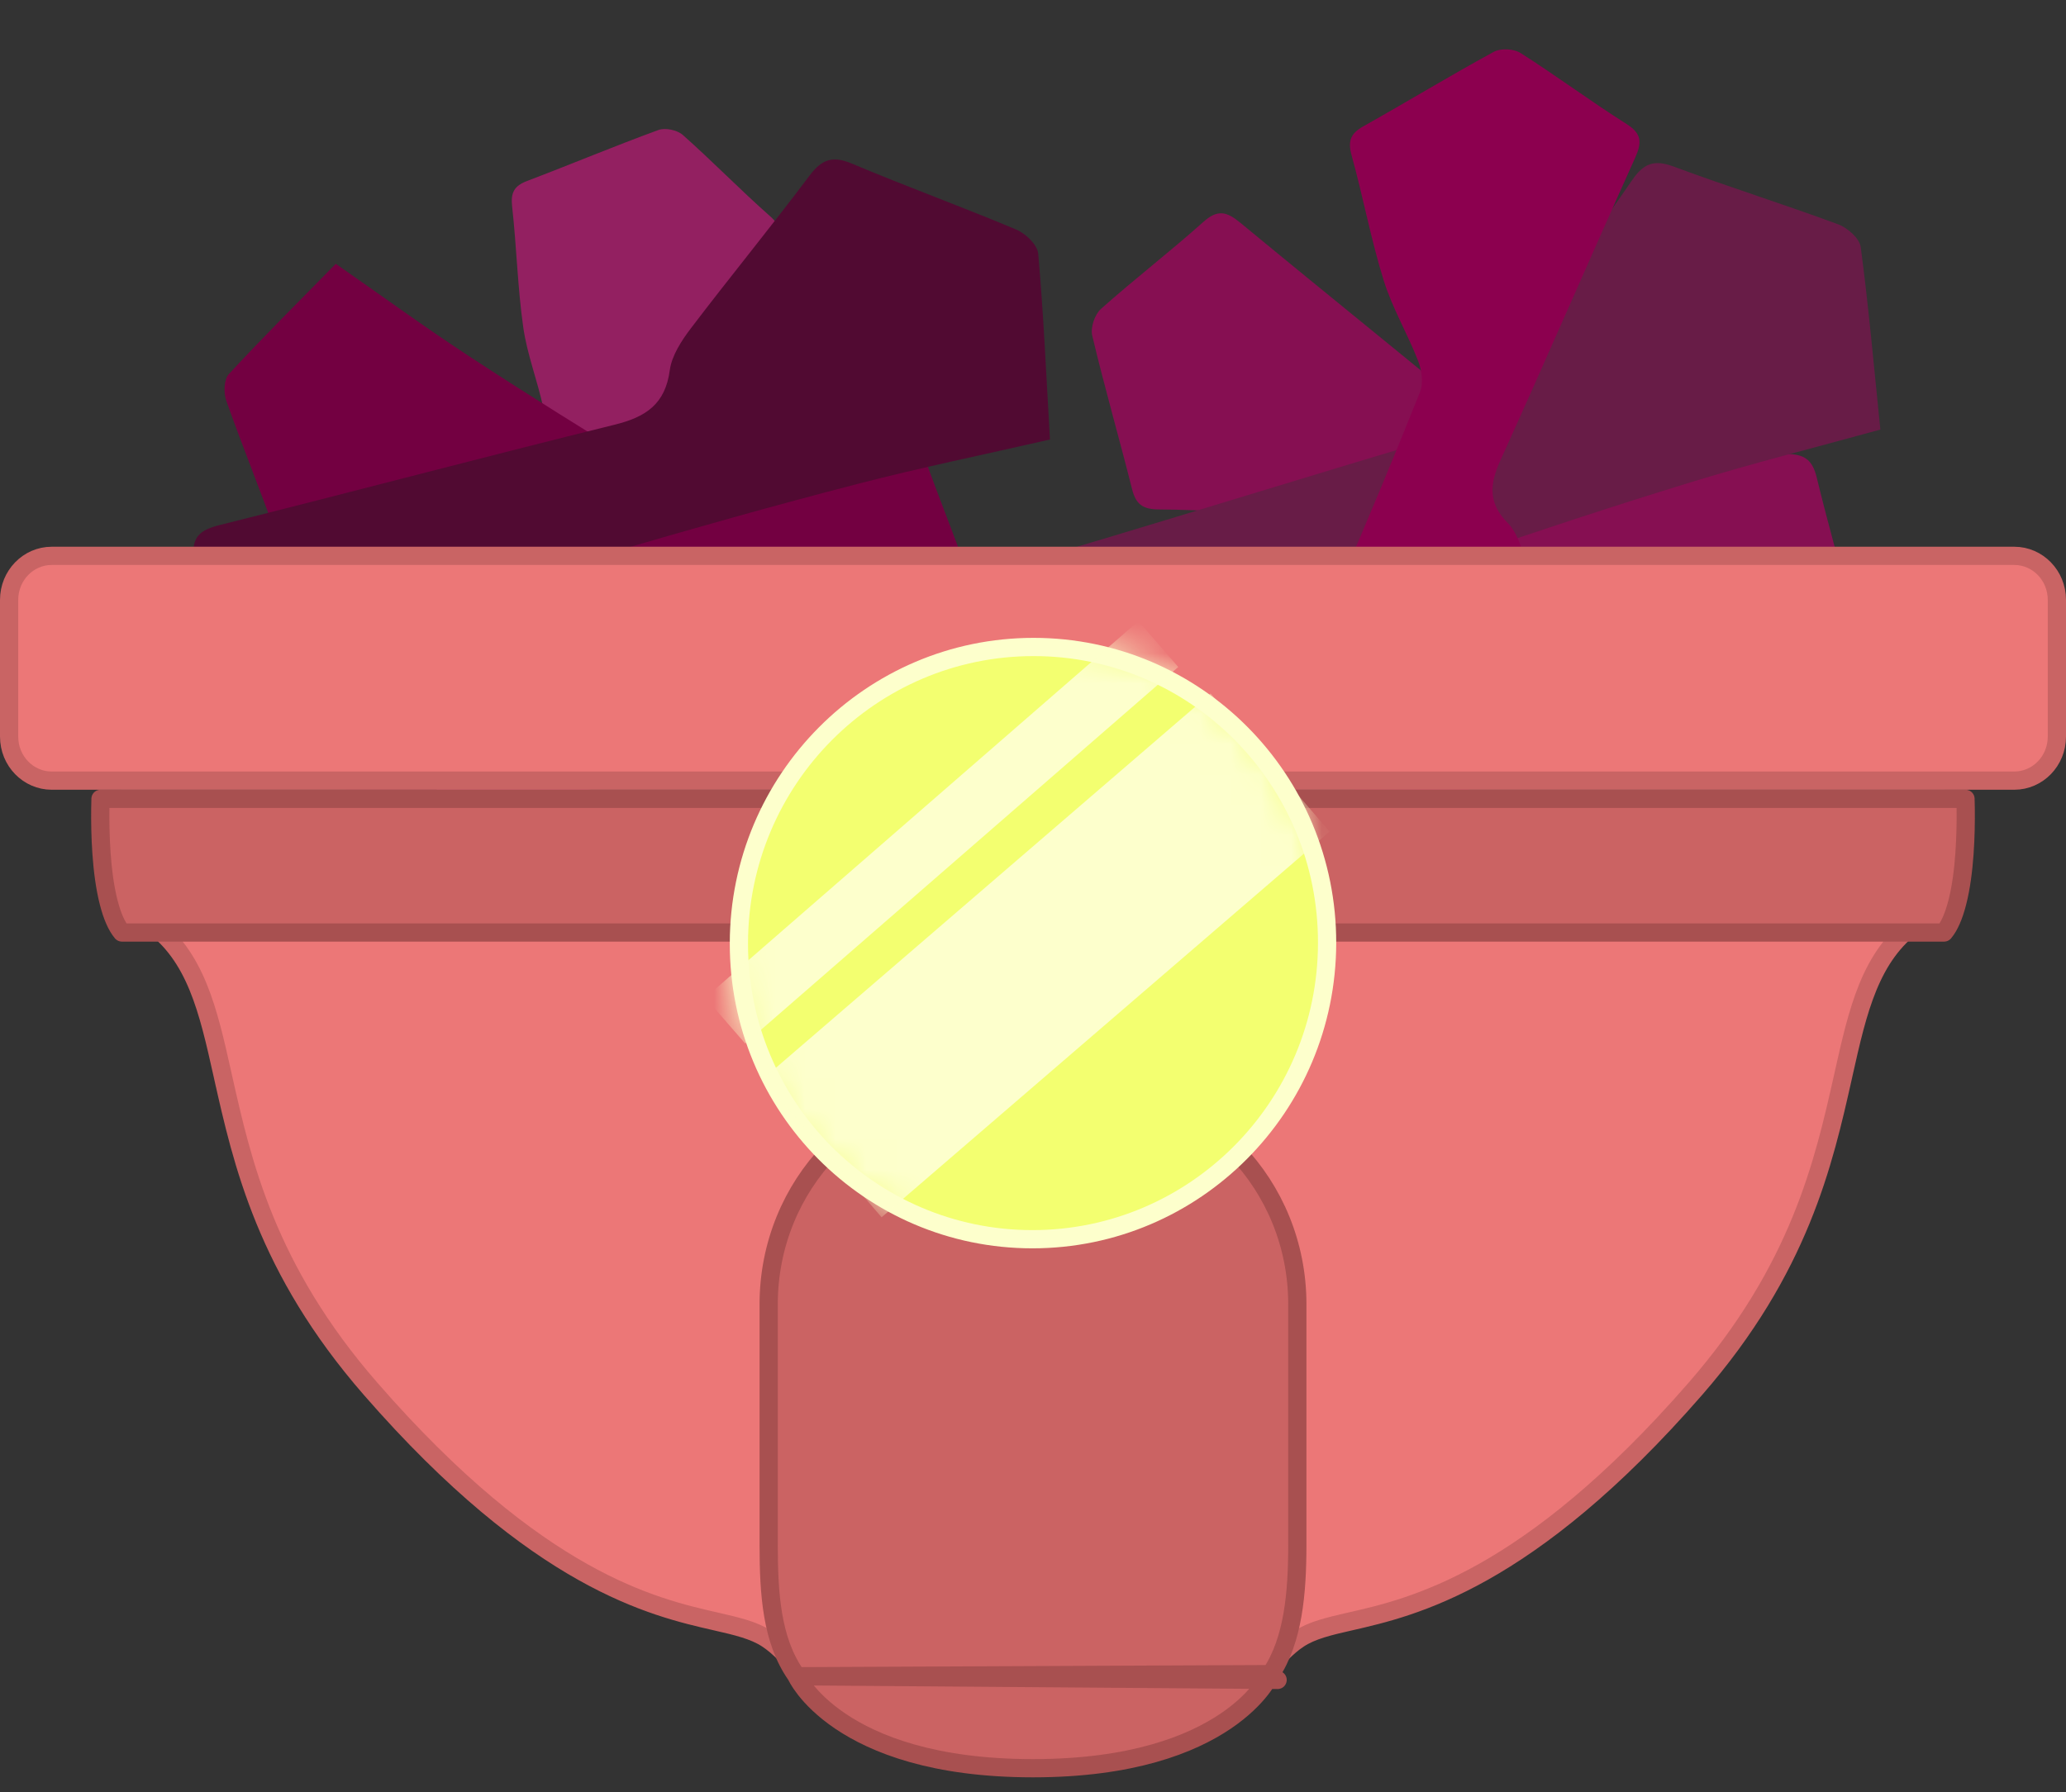 <svg width="68" height="59" viewBox="0 0 68 59" fill="none" xmlns="http://www.w3.org/2000/svg">
<rect x="0" y="0" width="68" height="59" fill="#333333" stroke="none"/>
<g clip-path="url(#clip0_2103_9787)">
<path d="M11.607 24.084C12.572 22.656 13.512 21.33 14.383 19.958C15.551 18.119 16.678 16.253 17.786 14.376C17.934 14.124 17.945 13.721 17.881 13.422C17.692 12.534 17.351 11.675 17.223 10.779C17.035 9.464 17.004 8.123 16.856 6.799C16.804 6.333 16.93 6.117 17.353 5.956C18.795 5.409 20.22 4.81 21.668 4.281C21.897 4.197 22.29 4.28 22.475 4.444C23.451 5.31 24.364 6.25 25.341 7.114C25.761 7.485 25.728 7.752 25.44 8.198C23.579 11.074 21.76 13.98 19.891 16.851C19.445 17.537 19.315 18.107 19.813 18.807C20.029 19.109 20.108 19.553 20.148 19.946C20.313 21.563 20.418 23.188 20.593 24.804C20.651 25.339 20.503 25.583 20.008 25.765C18.614 26.278 17.245 26.863 15.851 27.377C15.607 27.467 15.197 27.462 15.027 27.309C13.887 26.288 12.793 25.215 11.607 24.085L11.607 24.084Z" fill="#932061"/>
<path d="M56.814 24.916C55.341 23.649 53.979 22.422 52.556 21.267C50.649 19.717 48.706 18.21 46.748 16.723C46.487 16.524 46.037 16.459 45.693 16.492C44.673 16.586 43.667 16.856 42.647 16.882C41.149 16.921 39.642 16.779 38.14 16.772C37.611 16.769 37.385 16.599 37.261 16.105C36.837 14.417 36.352 12.742 35.95 11.051C35.886 10.784 36.03 10.354 36.238 10.169C37.337 9.189 38.509 8.289 39.605 7.308C40.075 6.887 40.37 6.958 40.832 7.34C43.81 9.801 46.826 12.22 49.797 14.689C50.507 15.279 51.128 15.499 51.978 15.033C52.344 14.831 52.852 14.8 53.297 14.807C55.131 14.834 56.965 14.929 58.798 14.945C59.405 14.95 59.658 15.149 59.797 15.727C60.19 17.355 60.665 18.965 61.058 20.594C61.128 20.88 61.069 21.339 60.875 21.509C59.581 22.651 58.236 23.737 56.815 24.917L56.814 24.916Z" fill="#860F52"/>
<path d="M61.889 14.143C59.755 14.731 57.729 15.241 55.733 15.852C53.056 16.672 50.397 17.553 47.748 18.461C47.393 18.582 47.046 18.967 46.858 19.312C46.3 20.337 45.916 21.46 45.294 22.442C44.379 23.883 43.289 25.219 42.328 26.634C41.989 27.134 41.685 27.239 41.138 27.043C39.273 26.372 37.381 25.767 35.526 25.074C35.232 24.964 34.918 24.555 34.874 24.241C34.645 22.58 34.538 20.9 34.306 19.239C34.206 18.528 34.461 18.294 35.115 18.1C39.335 16.845 43.537 15.528 47.76 14.286C48.768 13.989 49.371 13.541 49.469 12.441C49.511 11.966 49.804 11.466 50.093 11.05C51.283 9.332 52.538 7.658 53.717 5.934C54.107 5.363 54.456 5.25 55.09 5.485C56.88 6.149 58.705 6.721 60.495 7.383C60.81 7.499 61.206 7.846 61.244 8.137C61.503 10.086 61.676 12.049 61.89 14.142L61.889 14.143Z" fill="#681C47"/>
<path d="M11.053 8.686C12.573 9.744 13.985 10.775 15.446 11.732C17.406 13.015 19.395 14.254 21.396 15.473C21.664 15.637 22.097 15.654 22.42 15.59C23.378 15.4 24.306 15.047 25.271 14.922C26.687 14.74 28.13 14.726 29.555 14.587C30.057 14.538 30.287 14.677 30.454 15.134C31.02 16.692 31.643 18.233 32.19 19.798C32.276 20.045 32.181 20.466 32.002 20.663C31.057 21.699 30.033 22.666 29.089 23.704C28.685 24.149 28.398 24.11 27.923 23.793C24.858 21.75 21.762 19.751 18.704 17.699C17.974 17.209 17.363 17.061 16.603 17.587C16.275 17.814 15.796 17.892 15.374 17.929C13.632 18.083 11.884 18.171 10.144 18.335C9.568 18.39 9.309 18.226 9.12 17.692C8.59 16.186 7.981 14.705 7.45 13.199C7.356 12.935 7.367 12.494 7.534 12.314C8.649 11.105 9.819 9.944 11.051 8.686L11.053 8.686Z" fill="#730041"/>
<path d="M34.556 14.47C32.367 14.971 30.291 15.397 28.241 15.928C25.491 16.639 22.757 17.412 20.031 18.213C19.666 18.32 19.297 18.695 19.091 19.037C18.48 20.05 18.041 21.171 17.365 22.138C16.374 23.558 15.209 24.863 14.172 26.255C13.806 26.745 13.493 26.839 12.948 26.615C11.088 25.852 9.197 25.154 7.347 24.368C7.055 24.244 6.755 23.816 6.725 23.495C6.567 21.801 6.534 20.093 6.373 18.401C6.303 17.674 6.572 17.449 7.244 17.282C11.577 16.199 15.895 15.052 20.23 13.982C21.266 13.727 21.896 13.3 22.045 12.19C22.109 11.71 22.429 11.217 22.741 10.807C24.023 9.12 25.37 7.479 26.642 5.785C27.063 5.224 27.421 5.124 28.054 5.392C29.838 6.144 31.662 6.806 33.447 7.557C33.76 7.689 34.147 8.058 34.172 8.355C34.348 10.342 34.435 12.338 34.558 14.469L34.556 14.47Z" fill="#510A32"/>
<path d="M41.812 24.075C42.596 22.423 43.371 20.882 44.065 19.305C44.995 17.189 45.878 15.052 46.738 12.907C46.854 12.62 46.797 12.196 46.68 11.893C46.332 10.993 45.828 10.149 45.542 9.231C45.123 7.884 44.866 6.484 44.488 5.122C44.355 4.641 44.453 4.394 44.874 4.158C46.311 3.352 47.721 2.494 49.167 1.706C49.395 1.581 49.826 1.604 50.049 1.746C51.228 2.496 52.352 3.333 53.532 4.08C54.038 4.4 54.048 4.685 53.817 5.199C52.325 8.513 50.883 11.85 49.382 15.16C49.024 15.95 48.982 16.568 49.627 17.221C49.905 17.502 50.064 17.954 50.171 18.359C50.616 20.027 50.999 21.712 51.454 23.377C51.605 23.927 51.488 24.207 50.994 24.477C49.603 25.24 48.25 26.074 46.859 26.837C46.615 26.972 46.18 27.033 45.974 26.9C44.596 26.015 43.257 25.068 41.812 24.076L41.812 24.075Z" fill="#8C004F"/>
<path d="M23.549 53.379L23.549 53.379L23.549 53.379C22.518 53.144 21.067 52.812 19.183 51.754C17.297 50.695 14.965 48.9 12.2 45.726L12.2 45.726C8.757 41.774 7.973 38.275 7.335 35.426L7.042 35.491L7.335 35.426C7.33 35.402 7.324 35.378 7.319 35.354C6.853 33.271 6.449 31.466 4.944 30.391C4.826 30.255 4.713 30.017 4.618 29.682C4.519 29.337 4.448 28.922 4.398 28.481C4.313 27.726 4.294 26.917 4.302 26.3H63.698C63.706 26.917 63.687 27.726 63.602 28.481C63.552 28.922 63.481 29.337 63.383 29.682C63.287 30.017 63.174 30.255 63.056 30.391C61.553 31.465 61.149 33.267 60.682 35.348L60.665 35.425L60.665 35.426C60.026 38.275 59.241 41.773 55.799 45.726C53.035 48.9 50.703 50.694 48.816 51.754C46.932 52.811 45.481 53.144 44.451 53.379L44.451 53.379L44.518 53.672L44.451 53.379L44.404 53.39C43.763 53.537 43.181 53.67 42.745 53.959C42.354 54.218 42.034 54.58 41.729 54.925L41.708 54.95L41.708 54.95C41.181 55.547 40.586 56.22 39.471 56.755C38.351 57.292 36.681 57.7 34 57.7C31.319 57.7 29.648 57.292 28.528 56.755C27.413 56.221 26.818 55.547 26.292 54.95L26.289 54.946C25.978 54.593 25.653 54.223 25.254 53.959C24.819 53.67 24.237 53.537 23.596 53.39L23.549 53.379Z" fill="#EC7777" stroke="#C96464" stroke-width="0.6"/>
<path d="M26.221 55.186L26.222 55.187C26.224 55.191 26.227 55.197 26.232 55.206C26.241 55.225 26.256 55.254 26.279 55.292C26.325 55.369 26.399 55.483 26.508 55.623C26.727 55.901 27.09 56.28 27.655 56.662C28.782 57.425 30.734 58.214 33.999 58.214C37.264 58.214 39.217 57.425 40.344 56.662C40.908 56.28 41.271 55.901 41.49 55.623C41.6 55.483 41.674 55.369 41.719 55.292C41.742 55.254 41.757 55.225 41.767 55.206C41.769 55.202 41.771 55.198 41.773 55.195C41.774 55.192 41.775 55.189 41.776 55.187L41.777 55.186C41.777 55.185 41.777 55.185 41.777 55.185M26.221 55.186L42.051 55.307C41.777 55.186 41.777 55.185 41.777 55.185M26.221 55.186C26.221 55.185 26.221 55.185 26.221 55.185C26.221 55.185 26.221 55.185 26.221 55.185C26.221 55.185 26.221 55.185 26.221 55.185L26.221 55.184C26.221 55.184 26.221 55.184 26.221 55.184C26.213 55.167 26.204 55.151 26.193 55.136C25.401 53.998 25.3 52.481 25.3 50.854V42.937C25.3 39.007 28.376 35.814 32.105 35.814H35.895C39.625 35.814 42.7 39.008 42.7 42.937V50.854C42.7 52.433 42.571 53.992 41.82 55.116M26.221 55.186L41.82 55.116M41.777 55.185C41.788 55.16 41.803 55.137 41.82 55.116M41.777 55.185L41.82 55.116" fill="#CB6363" stroke="#A85050" stroke-width="0.6" stroke-linecap="round" stroke-linejoin="round"/>
<path d="M3.308 26.3H64.692C64.695 26.395 64.697 26.51 64.699 26.642C64.703 27.026 64.698 27.547 64.659 28.098C64.62 28.65 64.548 29.224 64.421 29.715C64.308 30.156 64.162 30.493 63.987 30.7H4.013C3.839 30.493 3.691 30.156 3.579 29.715C3.452 29.224 3.38 28.65 3.341 28.098C3.302 27.547 3.297 27.026 3.301 26.642C3.303 26.51 3.305 26.395 3.308 26.3Z" fill="#CB6363" stroke="#A85050" stroke-width="0.6" stroke-linecap="round" stroke-linejoin="round"/>
<path d="M1.7 18.3H66.3C67.065 18.3 67.7 18.941 67.7 19.75V24.25C67.7 25.059 67.065 25.7 66.3 25.7H1.7C0.935 25.7 0.3 25.059 0.3 24.25V19.75C0.3 18.941 0.935 18.3 1.7 18.3Z" fill="#EC7777" stroke="#C96464" stroke-width="0.6"/>
<path d="M43.68 31.049C43.669 36.435 39.325 40.798 33.981 40.798C28.636 40.798 24.309 36.435 24.32 31.049C24.33 25.663 28.674 21.3 34.019 21.3C39.363 21.3 43.69 25.663 43.68 31.049Z" fill="#F3FF70" stroke="#FDFFCC" stroke-width="0.6"/>
<mask id="mask0_2103_9787" style="mask-type:luminance" maskUnits="userSpaceOnUse" x="24" y="21" width="20" height="20">
<path d="M33.831 40.836C39.26 40.836 43.661 36.395 43.661 30.918C43.661 25.44 39.26 21 33.831 21C28.401 21 24 25.44 24 30.918C24 36.395 28.401 40.836 33.831 40.836Z" fill="white"/>
</mask>
<g mask="url(#mask0_2103_9787)">
<path d="M23.871 33.601L38.125 21.204" stroke="#FDFFCC" stroke-width="2" stroke-miterlimit="10"/>
<path d="M27.059 37.803L41.804 25.104" stroke="#FDFFCC" stroke-width="6" stroke-miterlimit="10"/>
</g>
</g>
<defs>
<clipPath id="clip0_2103_9787">
<rect width="68" height="58" fill="white" transform="translate(0 0.514)"/>
</clipPath>
</defs>
</svg>
